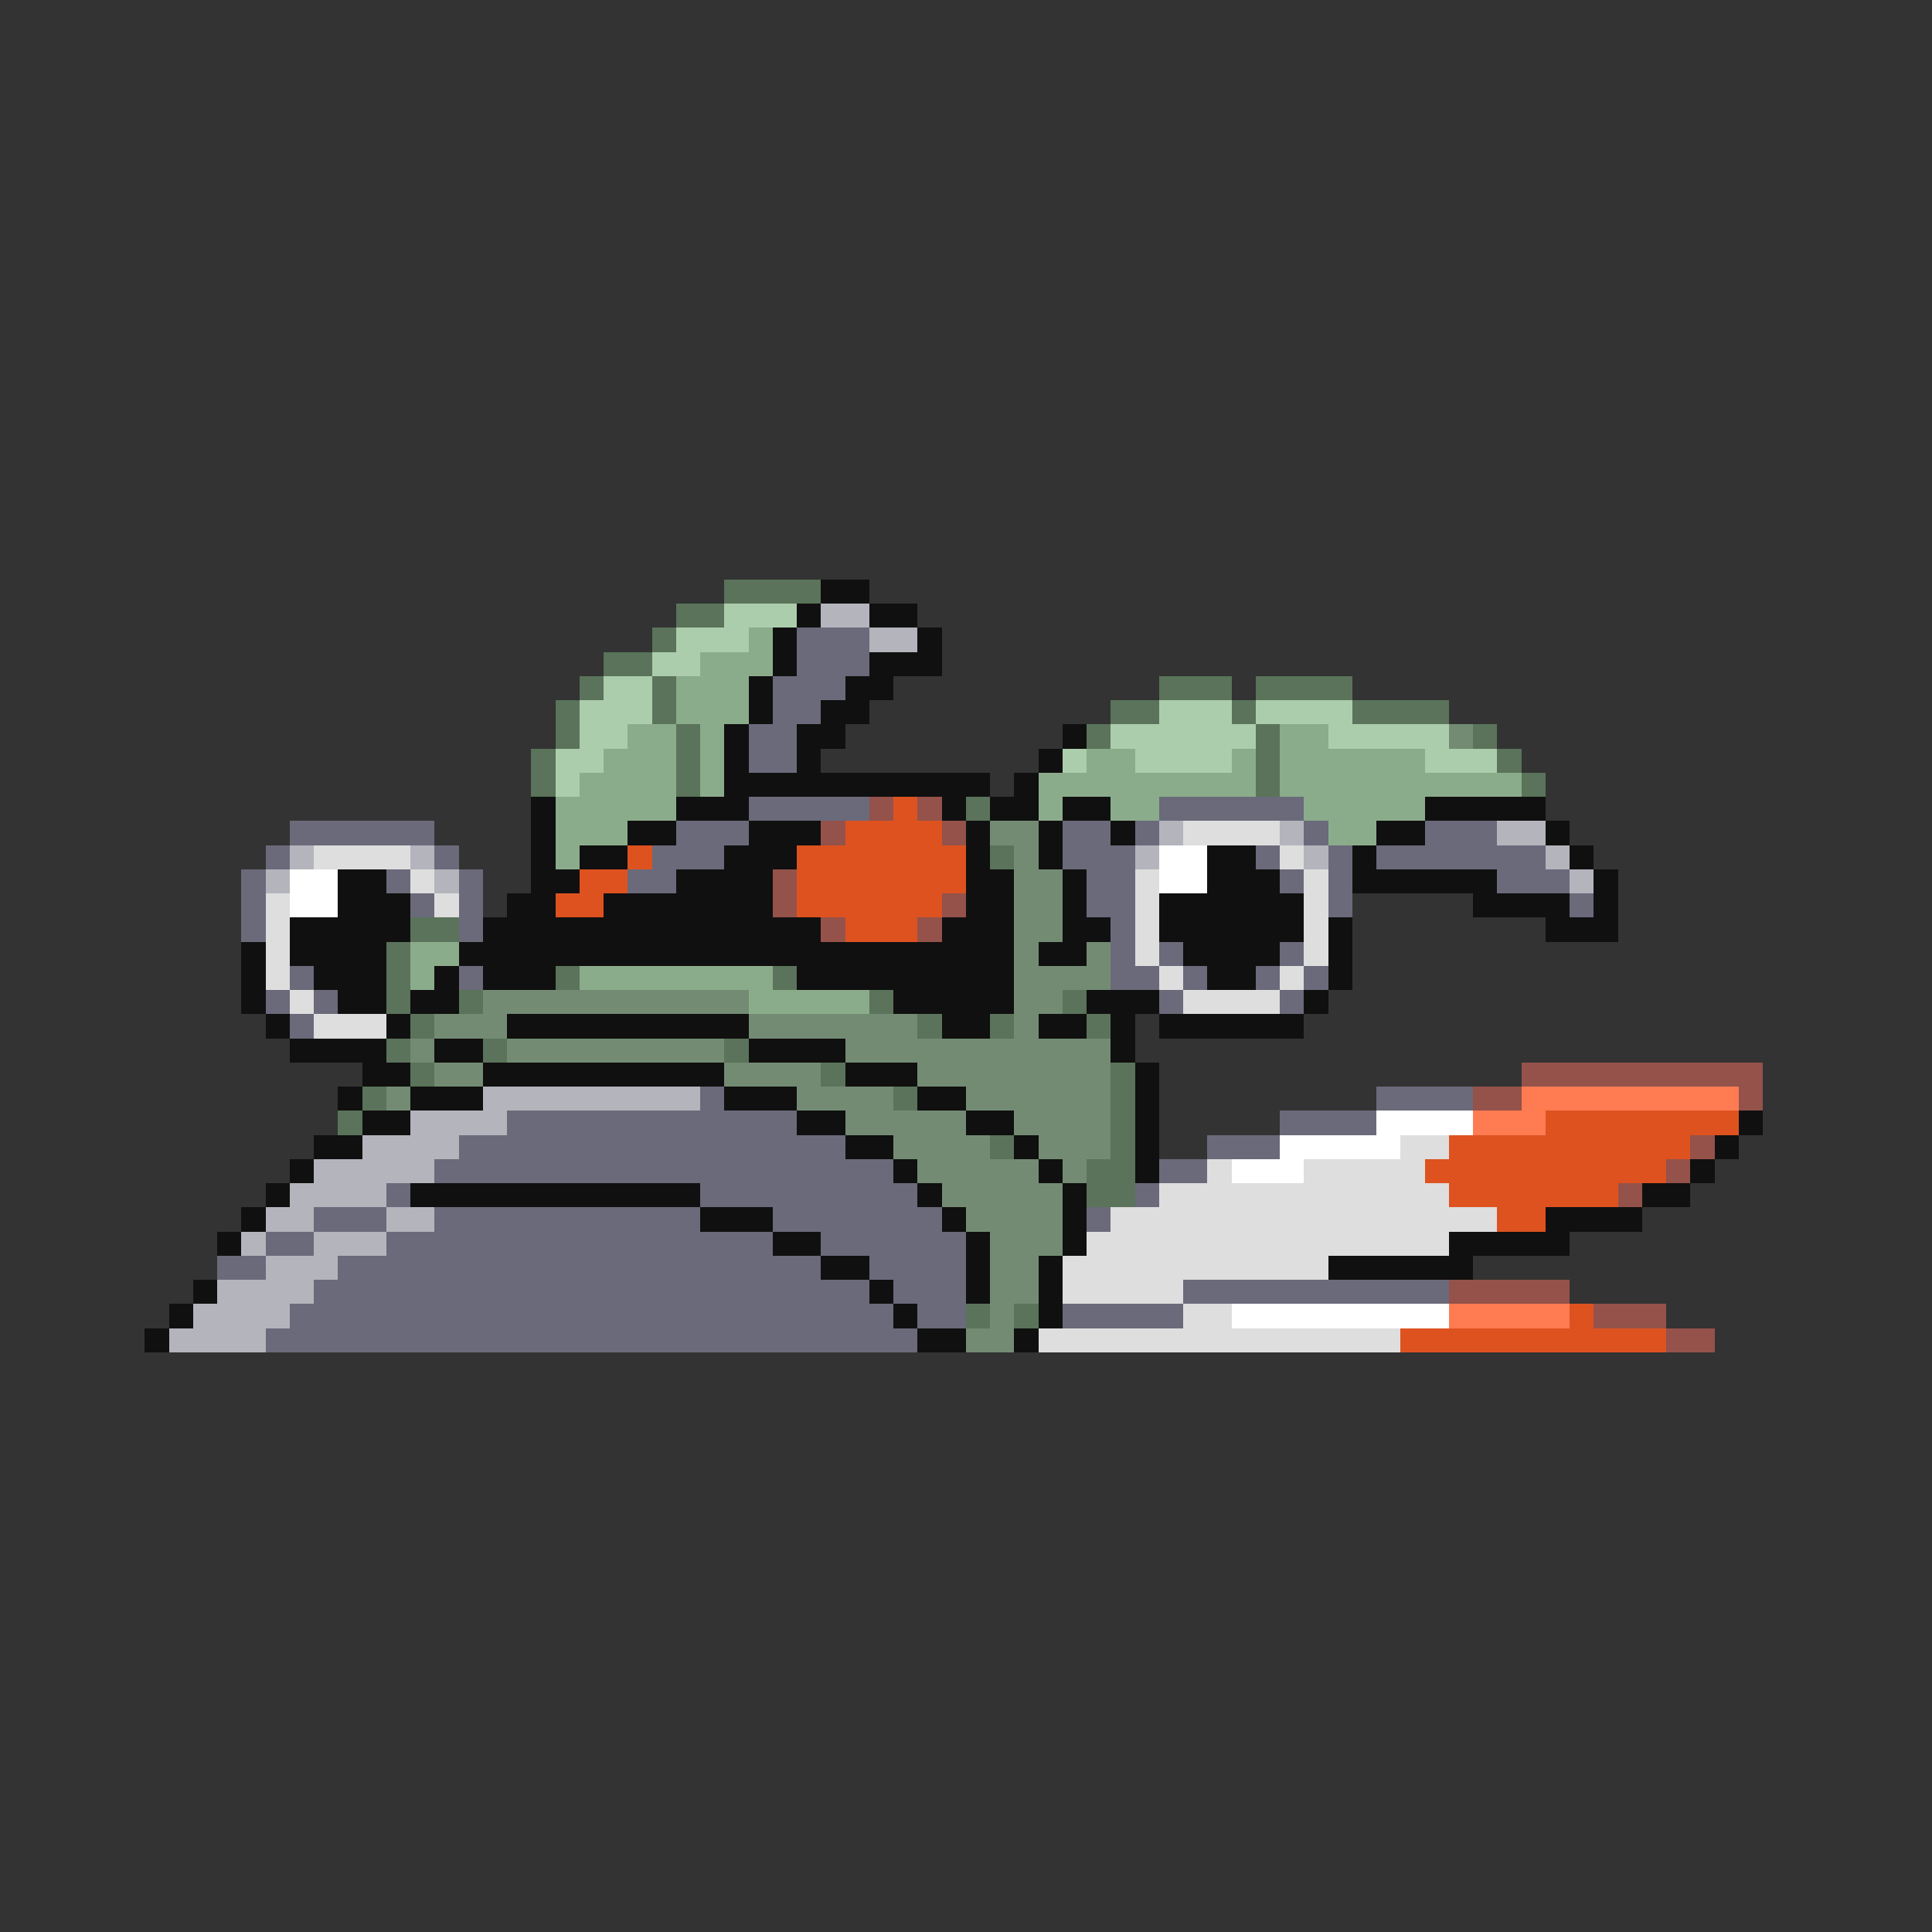 <svg xmlns="http://www.w3.org/2000/svg" viewBox="0 -0.5 80 80" shape-rendering="crispEdges">
<rect x="0" y="-0.5" width="80" height="80" fill="#333333" stroke="none"/>
<path stroke="#5a735a" d="M30 24h4M28 25h2M27 26h1M25 27h2M24 28h1M27 28h1M48 28h3M52 28h4M23 29h1M27 29h1M46 29h2M51 29h1M56 29h4M23 30h1M28 30h1M45 30h1M52 30h1M61 30h1M22 31h1M28 31h1M52 31h1M62 31h1M22 32h1M28 32h1M52 32h1M63 32h1M40 33h1M41 35h1M17 38h2M16 39h1M16 40h1M23 40h1M32 40h1M16 41h1M19 41h1M36 41h1M44 41h1M17 42h1M38 42h1M41 42h1M45 42h1M16 43h1M20 43h1M30 43h1M17 44h1M34 44h1M46 44h1M15 45h1M37 45h1M46 45h1M14 46h1M46 46h1M41 47h1M46 47h1M45 48h2M45 49h2M40 54h1M42 54h1" />
<path stroke="#101010" d="M34 24h2M33 25h1M36 25h2M32 26h1M38 26h1M32 27h1M36 27h3M31 28h1M35 28h2M31 29h1M34 29h2M30 30h1M33 30h2M44 30h1M30 31h1M33 31h1M43 31h1M30 32h11M42 32h1M22 33h1M28 33h3M39 33h1M41 33h2M44 33h2M59 33h5M22 34h1M26 34h2M31 34h3M40 34h1M43 34h1M46 34h1M57 34h2M64 34h1M22 35h1M24 35h2M30 35h3M40 35h1M43 35h1M50 35h2M56 35h1M65 35h1M14 36h2M22 36h2M28 36h4M40 36h2M44 36h1M50 36h3M56 36h6M66 36h1M14 37h3M21 37h2M25 37h7M40 37h2M44 37h1M48 37h6M61 37h4M66 37h1M12 38h5M20 38h14M39 38h3M44 38h2M48 38h6M55 38h1M64 38h3M10 39h1M12 39h4M19 39h23M43 39h2M49 39h4M55 39h1M10 40h1M13 40h3M18 40h1M20 40h3M33 40h9M50 40h2M55 40h1M10 41h1M14 41h2M17 41h2M37 41h5M45 41h3M54 41h1M11 42h1M16 42h1M21 42h10M39 42h2M43 42h2M46 42h1M48 42h6M12 43h4M18 43h2M31 43h4M46 43h1M15 44h2M20 44h10M35 44h3M47 44h1M14 45h1M17 45h3M30 45h3M38 45h2M47 45h1M15 46h2M33 46h2M40 46h2M47 46h1M72 46h1M13 47h2M35 47h2M42 47h1M47 47h1M71 47h1M12 48h1M37 48h1M43 48h1M47 48h1M70 48h1M11 49h1M17 49h12M38 49h1M44 49h1M68 49h2M10 50h1M29 50h3M39 50h1M44 50h1M64 50h4M9 51h1M32 51h2M40 51h1M44 51h1M60 51h5M34 52h2M40 52h1M43 52h1M55 52h6M8 53h1M36 53h1M40 53h1M43 53h1M7 54h1M37 54h1M43 54h1M6 55h1M38 55h2M42 55h1" />
<path stroke="#accdac" d="M30 25h3M28 26h3M27 27h2M25 28h2M24 29h3M48 29h3M52 29h4M24 30h2M46 30h6M55 30h5M23 31h2M44 31h1M47 31h4M59 31h3M23 32h1" />
<path stroke="#b4b4bd" d="M34 25h2M36 26h2M48 34h1M53 34h1M62 34h2M12 35h1M17 35h1M47 35h1M54 35h1M64 35h1M11 36h1M18 36h1M65 36h1M20 45h9M17 46h4M15 47h4M13 48h5M12 49h4M11 50h2M16 50h2M10 51h1M13 51h3M11 52h3M9 53h4M8 54h4M7 55h4" />
<path stroke="#8bac8b" d="M31 26h1M29 27h3M28 28h3M28 29h3M26 30h2M29 30h1M53 30h2M25 31h3M29 31h1M45 31h2M51 31h1M53 31h6M24 32h4M29 32h1M43 32h9M53 32h10M23 33h5M43 33h1M46 33h2M54 33h5M23 34h3M55 34h2M23 35h1M17 39h2M17 40h1M24 40h8M31 41h5" />
<path stroke="#6a6a7b" d="M33 26h3M33 27h3M32 28h3M32 29h2M31 30h2M31 31h2M31 33h5M48 33h6M12 34h6M28 34h3M44 34h2M47 34h1M54 34h1M59 34h3M11 35h1M18 35h1M27 35h3M44 35h3M52 35h1M55 35h1M57 35h7M10 36h1M16 36h1M19 36h1M26 36h2M45 36h2M53 36h1M55 36h1M62 36h3M10 37h1M17 37h1M19 37h1M45 37h2M55 37h1M65 37h1M10 38h1M19 38h1M46 38h1M46 39h1M48 39h1M53 39h1M12 40h1M19 40h1M46 40h2M49 40h1M52 40h1M54 40h1M11 41h1M13 41h1M48 41h1M53 41h1M12 42h1M29 45h1M57 45h4M21 46h12M53 46h4M19 47h16M50 47h3M18 48h19M48 48h2M16 49h1M29 49h9M47 49h1M13 50h3M18 50h11M32 50h7M45 50h1M11 51h2M16 51h16M34 51h6M9 52h2M14 52h20M36 52h4M13 53h23M37 53h3M49 53h11M12 54h25M38 54h2M44 54h5M11 55h27" />
<path stroke="#738b73" d="M60 30h1M41 34h2M42 35h1M42 36h2M42 37h2M42 38h2M42 39h1M45 39h1M42 40h4M20 41h11M42 41h2M18 42h3M31 42h7M42 42h1M17 43h1M21 43h9M35 43h11M18 44h2M30 44h4M38 44h8M16 45h1M33 45h4M40 45h6M35 46h5M42 46h4M37 47h4M43 47h3M38 48h5M44 48h1M39 49h5M40 50h4M41 51h3M41 52h2M41 53h2M41 54h1M40 55h2" />
<path stroke="#94524a" d="M36 33h1M38 33h1M34 34h1M39 34h1M32 36h1M32 37h1M39 37h1M34 38h1M38 38h1M63 44h10M61 45h2M72 45h1M70 47h1M69 48h1M67 49h1M60 53h5M66 54h3M69 55h2" />
<path stroke="#de5220" d="M37 33h1M35 34h4M26 35h1M33 35h7M24 36h2M33 36h7M23 37h2M33 37h6M35 38h3M64 46h8M60 47h10M59 48h10M60 49h7M62 50h2M65 54h1M58 55h11" />
<path stroke="#dedede" d="M49 34h4M13 35h4M53 35h1M17 36h1M47 36h1M54 36h1M11 37h1M18 37h1M47 37h1M54 37h1M11 38h1M47 38h1M54 38h1M11 39h1M47 39h1M54 39h1M11 40h1M48 40h1M53 40h1M12 41h1M49 41h4M13 42h3M58 47h2M50 48h1M54 48h5M48 49h12M46 50h16M45 51h15M44 52h11M44 53h5M49 54h2M43 55h15" />
<path stroke="#ffffff" d="M48 35h2M12 36h2M48 36h2M12 37h2M57 46h4M53 47h5M51 48h3M51 54h9" />
<path stroke="#ff7b52" d="M63 45h9M61 46h3M60 54h5" />
</svg>
